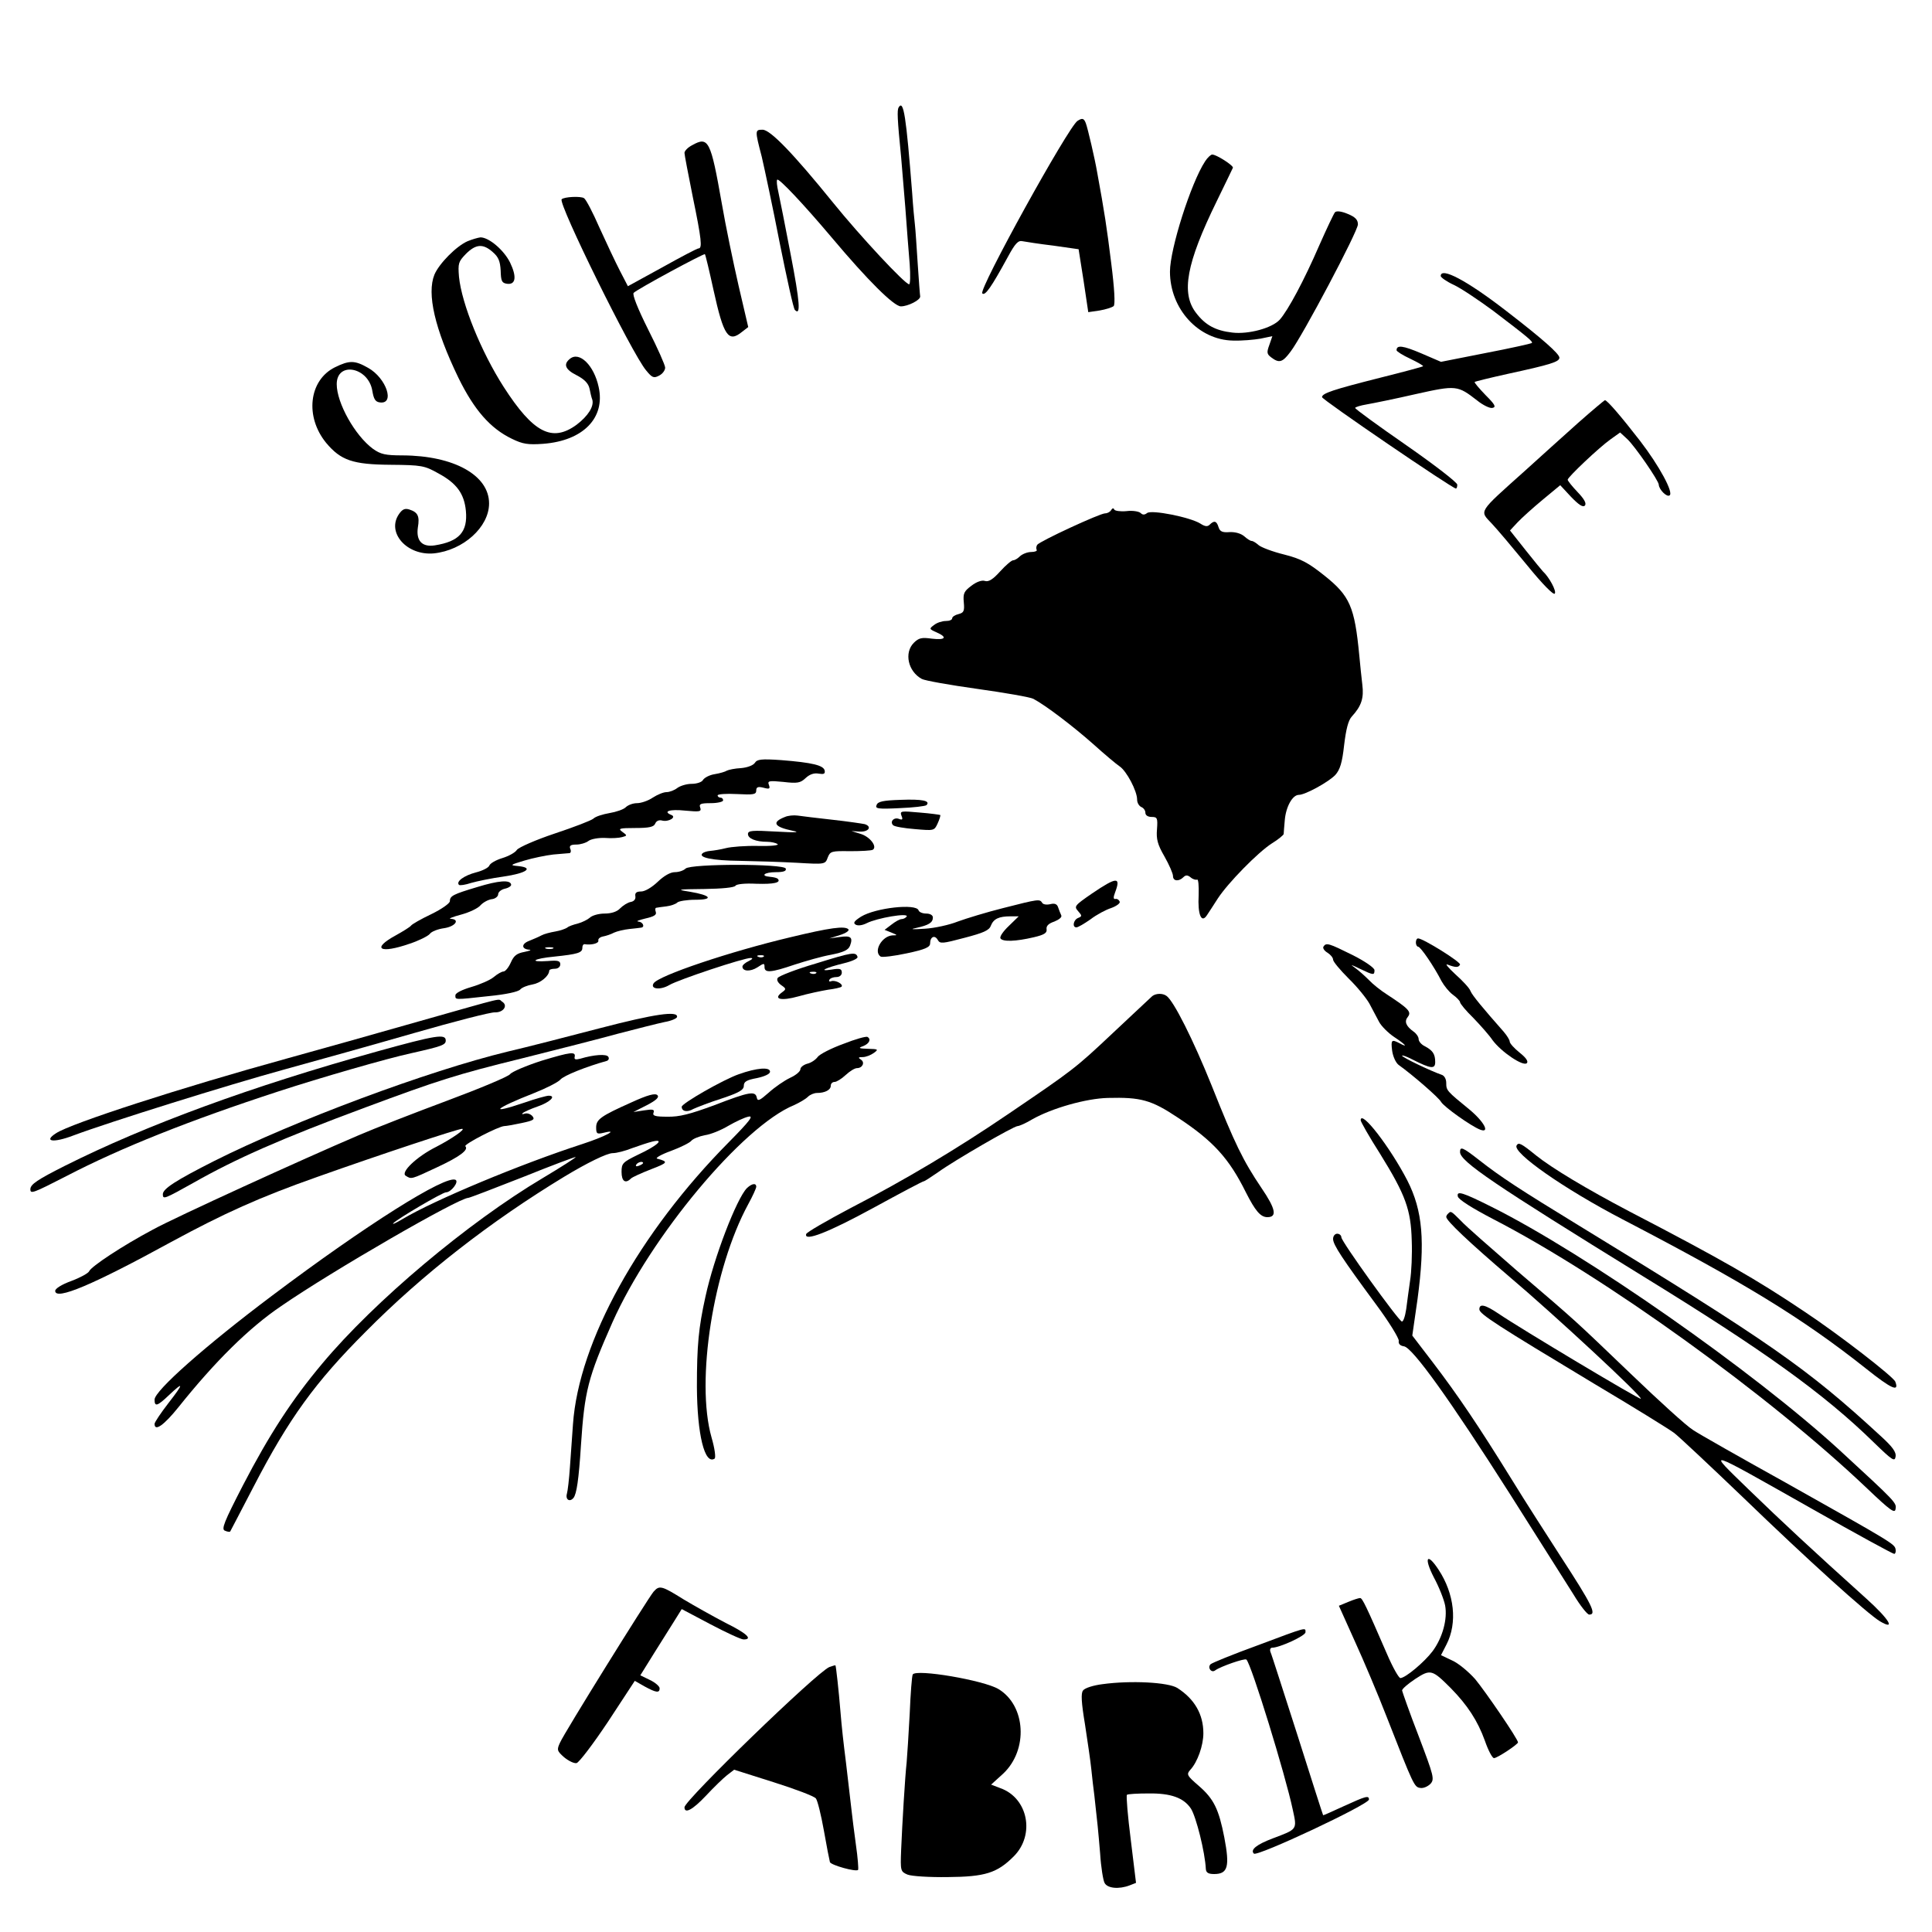 <?xml version="1.0" standalone="no"?>
<!DOCTYPE svg PUBLIC "-//W3C//DTD SVG 20010904//EN"
 "http://www.w3.org/TR/2001/REC-SVG-20010904/DTD/svg10.dtd">
<svg version="1.0" xmlns="http://www.w3.org/2000/svg"
 width="700pt" height="700pt" viewBox="0 0 700 700"
 preserveAspectRatio="xMidYMid meet">
<g transform="translate(0,700) scale(0.1,-0.1)"
fill="#000000" stroke="none">
<path d="M3256 6611 c-6 -10 -5 -40 9 -181 2 -25 9 -106 15 -180 5 -74 13
-168 16 -207 3 -40 2 -73 -2 -73 -15 0 -178 175 -275 295 -145 179 -228 265
-256 265 -28 0 -28 -2 -3 -98 10 -43 40 -183 65 -312 26 -129 50 -239 55 -243
22 -23 18 29 -15 200 -20 104 -40 206 -45 228 -5 21 -7 41 -4 44 6 6 94 -87
197 -209 131 -156 226 -250 251 -250 26 0 71 23 70 36 -1 5 -5 59 -9 119 -4
61 -8 124 -10 140 -2 17 -7 68 -10 115 -22 280 -31 340 -49 311z"/>
<path d="M3904 6562 c-33 -21 -359 -611 -345 -625 10 -10 32 21 92 131 27 50
38 62 54 58 11 -2 61 -10 112 -16 l91 -13 18 -114 17 -114 41 6 c23 4 45 11
51 16 6 6 3 63 -9 157 -16 129 -24 182 -51 329 -8 47 -34 159 -41 177 -7 18
-13 19 -30 8z"/>
<path d="M2508 6474 c-16 -8 -28 -21 -28 -28 0 -7 14 -79 30 -159 32 -155 35
-187 21 -187 -5 0 -64 -31 -132 -69 l-124 -68 -29 56 c-16 31 -49 101 -74 156
-24 55 -49 103 -56 107 -12 8 -72 5 -81 -4 -14 -14 255 -560 306 -620 22 -27
28 -29 47 -19 12 6 22 19 22 29 0 9 -28 72 -62 139 -38 76 -58 127 -52 132 14
14 255 144 258 140 2 -2 16 -60 31 -129 37 -168 54 -193 104 -152 l22 17 -35
150 c-19 83 -47 217 -61 299 -40 227 -48 243 -107 210z"/>
<path d="M4366 6415 c-51 -78 -127 -317 -127 -399 0 -135 103 -248 229 -250
32 -1 76 3 99 7 l43 9 -11 -32 c-10 -27 -9 -33 7 -45 29 -22 41 -18 70 21 43
56 244 436 244 461 0 17 -10 27 -37 38 -21 9 -40 12 -46 6 -4 -4 -30 -59 -57
-120 -55 -127 -113 -235 -143 -269 -28 -31 -114 -54 -172 -47 -61 7 -98 27
-132 72 -54 71 -35 178 75 403 31 63 57 118 59 122 4 7 -59 48 -75 48 -5 0
-17 -11 -26 -25z"/>
<path d="M1694 6126 c-41 -18 -103 -81 -120 -121 -28 -69 1 -196 87 -374 57
-116 115 -183 194 -221 39 -19 58 -22 113 -18 145 11 226 94 201 206 -17 79
-70 130 -104 102 -25 -20 -17 -39 25 -60 27 -14 42 -29 46 -48 3 -15 7 -33 10
-40 7 -24 -15 -59 -57 -91 -89 -65 -157 -29 -264 137 -82 128 -152 301 -162
399 -4 49 -2 55 25 83 36 36 62 38 97 7 21 -18 27 -33 29 -67 1 -38 4 -45 22
-48 33 -5 37 25 12 77 -23 46 -77 91 -107 91 -9 -1 -30 -7 -47 -14z"/>
<path d="M5220 6000 c0 -5 21 -20 47 -32 26 -12 90 -55 143 -94 130 -99 145
-112 140 -117 -3 -2 -78 -19 -167 -36 l-162 -32 -72 31 c-66 28 -89 31 -89 11
0 -4 22 -18 50 -31 27 -13 48 -25 46 -27 -2 -2 -73 -21 -157 -42 -170 -43
-209 -56 -209 -70 0 -9 472 -331 485 -331 3 0 5 6 5 14 0 8 -83 72 -185 143
-101 70 -185 131 -185 135 0 3 19 9 43 13 23 4 102 20 176 37 148 33 152 32
223 -23 21 -17 46 -29 55 -27 15 3 10 12 -25 47 -23 24 -41 45 -39 47 2 2 55
15 118 29 157 34 189 44 189 59 0 14 -61 68 -192 169 -142 110 -238 161 -238
127z"/>
<path d="M1213 5669 c-94 -47 -109 -179 -31 -274 53 -63 96 -78 233 -79 113
-1 123 -3 173 -31 67 -36 94 -74 100 -136 7 -76 -24 -111 -113 -125 -46 -7
-68 17 -61 65 7 41 0 55 -31 65 -16 5 -25 1 -37 -16 -47 -67 28 -152 126 -143
106 11 200 95 200 181 0 102 -127 173 -313 174 -63 0 -80 4 -108 24 -65 48
-131 166 -131 234 0 84 115 62 129 -24 5 -30 11 -40 27 -42 56 -8 24 88 -42
125 -49 28 -68 28 -121 2z"/>
<path d="M5718 5468 c-51 -46 -95 -85 -98 -88 -3 -3 -45 -41 -94 -85 -173
-155 -166 -144 -121 -192 20 -21 77 -89 128 -151 56 -69 95 -108 100 -103 8 8
-20 60 -43 81 -3 3 -31 37 -62 76 l-57 72 27 29 c15 16 56 53 91 82 l64 53 39
-42 c28 -29 43 -39 50 -32 7 7 -1 23 -26 49 -20 21 -36 41 -36 45 0 9 114 117
155 146 l35 25 26 -24 c27 -25 114 -151 114 -165 1 -18 29 -46 39 -39 16 9
-37 107 -107 198 -69 89 -119 147 -127 147 -2 0 -46 -37 -97 -82z"/>
<path d="M4026 5152 c-4 -7 -14 -12 -22 -12 -19 0 -237 -101 -246 -114 -4 -6
-4 -14 -2 -18 3 -4 -6 -8 -20 -8 -13 0 -31 -7 -40 -15 -8 -8 -19 -15 -25 -15
-6 0 -27 -18 -47 -40 -26 -29 -42 -39 -55 -35 -11 4 -31 -3 -49 -17 -27 -20
-31 -28 -28 -60 3 -32 0 -38 -19 -43 -13 -3 -23 -10 -23 -15 0 -6 -10 -10 -23
-10 -13 0 -32 -6 -42 -14 -19 -14 -19 -15 8 -27 41 -18 33 -29 -17 -23 -36 5
-47 3 -65 -15 -36 -36 -21 -104 29 -131 11 -6 101 -22 201 -36 100 -14 192
-30 203 -36 44 -23 146 -101 217 -164 41 -37 84 -73 96 -81 25 -17 63 -89 63
-120 0 -12 7 -23 15 -27 8 -3 15 -12 15 -21 0 -9 9 -15 23 -15 20 0 22 -4 19
-45 -3 -35 2 -55 27 -98 17 -30 31 -62 31 -71 0 -19 21 -21 38 -4 8 8 15 8 26
-1 8 -7 19 -10 23 -8 5 3 7 -22 6 -56 -4 -71 10 -104 30 -73 7 10 24 37 39 60
37 57 146 168 196 200 23 14 42 30 43 34 0 4 2 26 4 50 4 49 28 92 51 92 23 0
107 46 132 72 17 19 25 44 32 108 7 58 15 90 28 104 35 38 44 67 38 115 -3 25
-8 73 -11 106 -17 177 -34 216 -127 290 -58 46 -83 60 -146 76 -41 10 -83 26
-92 34 -9 8 -20 15 -25 15 -5 0 -17 8 -27 17 -12 10 -32 16 -53 15 -26 -2 -35
2 -40 18 -7 23 -16 25 -32 9 -8 -8 -17 -7 -34 4 -37 23 -177 51 -193 38 -9 -7
-16 -7 -23 0 -6 6 -30 10 -52 7 -22 -2 -42 1 -44 6 -2 6 -7 5 -11 -2z"/>
<path d="M2735 4236 c-6 -9 -27 -17 -50 -19 -22 -1 -45 -6 -51 -9 -6 -4 -26
-10 -45 -13 -19 -3 -37 -13 -42 -21 -4 -8 -23 -14 -41 -14 -18 0 -41 -7 -52
-15 -10 -8 -28 -15 -39 -15 -11 0 -33 -9 -50 -20 -16 -11 -42 -20 -57 -20 -15
0 -33 -7 -41 -15 -8 -8 -35 -17 -59 -21 -23 -4 -50 -12 -58 -20 -8 -7 -71 -31
-140 -54 -69 -23 -130 -50 -137 -59 -6 -10 -30 -23 -53 -30 -23 -7 -44 -19
-47 -27 -3 -8 -25 -19 -49 -25 -42 -11 -73 -33 -61 -45 3 -3 23 0 44 7 21 6
73 17 117 23 83 12 112 32 54 38 -32 3 -31 4 22 20 30 9 78 19 105 22 28 2 54
5 59 5 4 1 6 8 2 16 -4 11 2 15 22 15 15 0 35 6 44 13 9 7 36 12 60 11 24 -2
52 0 62 3 19 5 19 6 1 19 -17 12 -11 14 47 14 51 0 67 4 72 16 4 10 14 14 25
11 23 -6 53 12 34 20 -33 13 -7 22 49 16 54 -5 60 -4 55 11 -5 13 1 16 38 16
25 0 45 5 45 10 0 6 -4 10 -10 10 -5 0 -10 4 -10 8 0 5 32 7 70 5 60 -3 70 -2
70 13 0 12 6 15 26 10 22 -6 25 -4 20 10 -6 15 0 16 52 11 51 -6 62 -4 81 14
15 14 31 19 47 16 19 -3 24 -1 22 11 -4 19 -44 29 -158 38 -72 5 -87 3 -95
-10z"/>
<path d="M3263 4102 c-63 -2 -83 -6 -87 -19 -6 -13 5 -15 84 -11 49 2 93 7 97
11 15 16 -16 22 -94 19z"/>
<path d="M3266 4045 c6 -14 4 -17 -9 -12 -18 7 -34 -10 -21 -23 5 -5 41 -11
79 -14 69 -6 70 -6 82 20 7 15 11 29 10 31 -2 1 -36 6 -75 9 -67 6 -72 6 -66
-11z"/>
<path d="M2844 4040 c-49 -19 -40 -36 28 -50 30 -6 11 -7 -59 -3 -88 5 -103 4
-103 -9 0 -16 28 -28 70 -28 14 0 31 -4 37 -8 7 -5 -24 -8 -70 -7 -45 1 -98
-3 -117 -8 -19 -5 -45 -9 -57 -10 -12 -1 -24 -5 -28 -9 -16 -15 37 -26 135
-27 58 -1 151 -4 207 -7 102 -6 103 -6 112 19 9 23 14 24 81 23 40 0 76 2 82
5 18 11 -10 48 -45 58 l-32 10 29 -2 c33 -2 47 18 19 27 -10 2 -63 10 -118 16
-55 6 -111 13 -125 15 -14 2 -35 0 -46 -5z"/>
<path d="M2484 3853 c-7 -7 -24 -13 -39 -13 -16 0 -39 -13 -62 -35 -21 -20
-46 -35 -60 -35 -17 0 -23 -5 -21 -17 2 -11 -5 -19 -17 -21 -11 -2 -28 -13
-38 -23 -11 -12 -31 -19 -57 -19 -21 0 -45 -7 -53 -15 -8 -7 -28 -17 -43 -21
-16 -4 -34 -10 -39 -15 -6 -4 -25 -11 -43 -14 -18 -3 -41 -9 -50 -14 -9 -5
-30 -14 -45 -20 -29 -11 -28 -30 1 -32 9 -1 1 -4 -18 -8 -27 -5 -38 -13 -49
-38 -8 -18 -20 -33 -27 -33 -6 0 -22 -9 -35 -20 -13 -11 -50 -27 -81 -36 -34
-10 -58 -22 -58 -30 0 -17 -6 -17 122 -3 62 6 107 16 113 24 6 7 26 15 44 18
29 5 60 30 61 50 0 4 9 7 20 7 12 0 20 7 20 16 0 13 -9 15 -45 12 -72 -5 -52
9 23 16 86 9 102 14 102 32 0 8 3 13 8 13 25 -4 52 3 50 13 -2 6 6 13 17 15
11 2 29 8 40 14 11 5 36 11 55 13 19 2 38 4 43 5 15 2 6 21 -10 22 -10 1 1 5
25 11 31 7 42 13 38 24 -3 8 -2 15 2 15 4 1 20 3 36 5 16 2 34 8 40 14 5 5 35
10 65 10 68 0 58 16 -19 29 -51 8 -48 9 52 10 63 1 109 5 113 12 4 6 35 9 75
7 64 -2 91 4 78 18 -3 3 -15 6 -27 7 -38 3 -22 17 20 17 28 0 39 4 36 13 -6
18 -344 18 -363 0z m-481 -290 c-7 -2 -19 -2 -25 0 -7 3 -2 5 12 5 14 0 19 -2
13 -5z"/>
<path d="M1729 3786 c-87 -26 -99 -32 -99 -51 0 -8 -30 -29 -67 -47 -38 -18
-71 -37 -74 -42 -4 -5 -28 -20 -55 -35 -90 -49 -58 -68 51 -30 33 11 65 27 72
35 6 9 30 18 52 21 41 6 59 32 24 34 -10 0 7 7 37 15 30 8 62 23 71 34 9 10
27 20 40 22 13 1 24 10 24 18 0 8 11 17 24 20 14 3 24 10 23 15 -3 18 -45 15
-123 -9z"/>
<path d="M3957 3763 c-64 -44 -66 -47 -51 -64 15 -17 15 -19 0 -25 -17 -7 -22
-34 -6 -34 6 0 28 13 51 29 22 17 56 35 75 41 19 7 33 17 31 23 -3 7 -9 11
-15 10 -8 -2 -9 5 -2 23 22 58 7 58 -83 -3z"/>
<path d="M3635 3710 c-60 -15 -135 -38 -165 -49 -30 -12 -84 -24 -120 -26 -46
-3 -55 -2 -30 3 45 10 60 19 60 38 0 8 -10 14 -24 14 -13 0 -26 5 -28 12 -9
25 -155 9 -208 -23 -25 -16 -30 -23 -20 -29 8 -5 24 -3 40 5 37 19 154 39 145
24 -4 -5 -12 -9 -18 -9 -7 0 -23 -9 -37 -20 l-25 -19 25 -10 c22 -9 23 -10 4
-10 -39 -2 -71 -59 -43 -77 6 -3 49 2 95 12 66 14 84 22 84 36 0 24 17 32 28
12 8 -14 17 -13 96 8 69 18 90 27 96 44 10 25 29 34 72 34 l29 0 -36 -35 c-20
-19 -34 -39 -30 -45 8 -13 56 -11 120 4 39 9 49 16 47 29 -2 12 7 21 28 28 17
7 29 16 25 23 -3 6 -8 19 -11 28 -4 13 -13 16 -29 12 -13 -3 -26 -1 -29 5 -9
14 -12 14 -141 -19z"/>
<path d="M2863 3604 c-219 -52 -478 -139 -495 -167 -13 -21 25 -25 57 -6 34
20 272 99 295 98 9 0 7 -4 -7 -11 -13 -6 -23 -15 -23 -20 0 -18 29 -19 54 -3
24 16 26 16 26 1 0 -22 24 -20 109 9 40 13 99 30 133 36 45 9 62 17 68 33 11
30 3 37 -38 31 l-37 -5 38 12 c22 7 35 16 31 21 -13 13 -66 6 -211 -29z m-96
-70 c-3 -3 -12 -4 -19 -1 -8 3 -5 6 6 6 11 1 17 -2 13 -5z"/>
<path d="M5130 3585 c0 -8 4 -15 8 -15 9 0 58 -72 85 -125 9 -16 27 -39 41
-49 14 -10 26 -23 26 -27 0 -5 21 -31 48 -57 26 -27 58 -63 70 -81 32 -43 111
-96 124 -83 6 6 -2 19 -26 38 -20 16 -36 34 -36 40 0 6 -10 22 -22 36 -75 85
-114 132 -120 147 -3 10 -28 37 -55 61 -26 24 -39 40 -28 35 30 -11 39 -11 45
0 4 9 -134 95 -152 95 -5 0 -8 -7 -8 -15z"/>
<path d="M4795 3570 c-3 -5 3 -15 15 -22 11 -7 20 -18 20 -25 0 -7 25 -37 56
-68 31 -30 65 -72 76 -92 11 -21 27 -51 35 -66 8 -15 33 -40 54 -54 41 -27 53
-41 20 -23 -29 15 -32 13 -27 -27 3 -21 13 -43 23 -51 53 -38 146 -119 154
-134 10 -18 110 -89 142 -101 37 -14 14 29 -39 73 -82 67 -84 69 -84 96 0 15
-7 27 -17 30 -38 13 -143 63 -143 69 0 3 17 -3 38 -14 67 -34 82 -35 82 -9 0
29 -9 42 -37 57 -13 6 -23 18 -23 26 0 8 -8 20 -18 27 -28 20 -35 37 -21 54
14 18 2 30 -76 81 -22 14 -51 37 -65 52 -14 14 -36 34 -50 44 -20 14 -16 13
17 -3 50 -24 53 -24 53 -5 0 8 -34 32 -80 55 -85 42 -95 46 -105 30z"/>
<path d="M2956 3509 c-72 -21 -133 -45 -138 -52 -5 -7 0 -17 12 -26 19 -13 19
-15 4 -26 -35 -25 -5 -33 59 -15 35 10 83 20 107 24 24 3 46 8 49 11 8 9 -22
25 -37 20 -7 -3 -10 0 -7 5 3 6 15 10 26 10 11 0 19 7 19 16 0 14 -7 16 -37
11 -52 -8 -21 7 45 23 29 7 51 17 49 23 -6 19 -19 17 -151 -24z m1 -35 c-3 -3
-12 -4 -19 -1 -8 3 -5 6 6 6 11 1 17 -2 13 -5z"/>
<path d="M4175 3391 c-5 -5 -69 -64 -141 -132 -139 -131 -145 -135 -379 -294
-188 -128 -376 -240 -575 -343 -85 -45 -156 -86 -159 -93 -9 -29 79 5 244 95
97 53 178 96 182 96 3 0 26 15 52 33 58 42 274 167 288 167 6 0 31 11 54 25
71 40 194 75 273 77 119 3 157 -7 253 -71 129 -85 186 -148 247 -271 34 -67
53 -90 78 -90 36 0 30 30 -21 105 -68 101 -97 161 -181 372 -66 164 -138 308
-164 325 -14 10 -38 9 -51 -1z"/>
<path d="M1520 3300 c-151 -43 -367 -104 -480 -135 -381 -105 -783 -235 -837
-271 -47 -30 -10 -36 63 -8 131 49 560 183 764 239 113 31 324 90 470 132 146
42 278 76 293 75 31 -1 49 25 26 39 -17 11 23 20 -299 -71z"/>
<path d="M2175 3275 c-115 -30 -266 -69 -335 -85 -289 -70 -772 -250 -1063
-396 -140 -71 -187 -101 -187 -121 0 -20 6 -17 110 41 155 88 318 160 625 274
261 97 329 119 565 177 124 31 281 71 350 90 69 18 144 37 168 42 24 4 44 13
45 18 5 24 -82 11 -278 -40z"/>
<path d="M1365 3190 c-454 -126 -835 -266 -1130 -414 -99 -50 -125 -67 -125
-85 0 -18 10 -14 131 48 196 102 447 202 769 307 150 49 392 119 480 138 111
25 125 30 125 46 0 25 -34 20 -250 -40z"/>
<path d="M3056 3218 c-44 -16 -85 -37 -93 -47 -7 -10 -24 -22 -38 -25 -14 -4
-25 -13 -25 -20 0 -8 -17 -22 -37 -31 -21 -10 -56 -34 -78 -54 -33 -29 -40
-32 -43 -18 -5 25 -26 22 -153 -27 -89 -33 -128 -43 -171 -42 -44 0 -55 3 -50
15 4 11 -2 13 -34 8 l-39 -6 49 25 c35 18 45 29 38 36 -8 8 -35 1 -94 -26
-112 -50 -128 -62 -128 -91 0 -23 3 -25 28 -19 57 14 5 -14 -78 -41 -225 -73
-536 -203 -650 -271 -25 -15 -40 -22 -35 -16 15 16 178 112 191 112 18 0 47
37 35 45 -34 20 -326 -164 -666 -420 -241 -181 -425 -344 -425 -376 0 -27 10
-24 52 16 55 52 54 43 -2 -29 -27 -35 -50 -69 -50 -75 0 -29 34 -5 87 61 132
165 255 287 372 366 184 127 643 392 678 392 4 0 93 34 197 75 104 42 190 74
192 73 1 -2 -52 -36 -119 -76 -271 -161 -610 -446 -799 -672 -110 -131 -192
-257 -288 -442 -68 -132 -79 -159 -65 -164 9 -4 17 -5 19 -3 1 2 40 76 85 163
128 247 223 378 406 561 207 209 453 400 720 562 81 49 154 85 175 85 14 0 45
8 70 18 25 9 58 20 74 24 46 11 18 -15 -53 -48 -55 -27 -59 -31 -59 -62 0 -34
14 -44 34 -24 5 5 38 20 74 34 60 23 63 27 21 38 -8 2 14 15 50 28 35 13 69
30 74 37 6 7 28 16 49 20 22 3 60 19 85 34 26 15 58 30 72 33 21 5 7 -14 -70
-92 -326 -329 -544 -723 -565 -1022 -3 -41 -8 -111 -11 -155 -3 -44 -8 -87
-11 -97 -6 -21 10 -32 24 -15 11 14 19 65 27 192 13 195 25 243 114 444 138
310 471 710 658 787 20 9 42 22 50 30 8 8 23 14 33 14 29 0 50 11 50 26 0 8 6
14 14 14 7 0 25 11 40 25 15 14 33 25 41 25 20 0 30 21 14 31 -11 7 -9 9 7 9
11 0 29 7 40 15 18 13 16 14 -21 15 -34 1 -37 3 -17 10 22 9 29 25 15 33 -5 3
-44 -8 -87 -25z m-726 -432 c0 -2 -7 -7 -16 -10 -8 -3 -12 -2 -9 4 6 10 25 14
25 6z"/>
<path d="M1963 3157 c-56 -18 -108 -40 -115 -49 -7 -9 -110 -52 -228 -96 -118
-44 -262 -100 -320 -125 -204 -87 -666 -298 -746 -342 -111 -59 -224 -134
-231 -151 -3 -7 -32 -23 -64 -35 -36 -13 -59 -28 -59 -36 0 -36 137 22 420
177 192 104 320 162 530 236 228 81 509 174 524 174 15 0 -37 -36 -93 -65 -72
-36 -131 -93 -111 -105 21 -13 18 -14 112 30 84 39 117 64 104 77 -6 7 120 72
141 73 7 0 35 5 63 11 43 9 49 13 39 25 -7 8 -19 12 -28 9 -8 -3 -12 -2 -7 2
4 4 28 15 54 24 44 15 69 39 40 39 -8 0 -48 -11 -88 -25 -133 -45 -109 -22 36
35 43 17 86 39 94 48 12 15 96 48 168 68 7 2 10 9 6 15 -6 11 -52 8 -102 -7
-16 -4 -22 -3 -20 6 5 21 -13 19 -119 -13z"/>
<path d="M2677 3108 c-57 -20 -207 -106 -207 -118 0 -17 20 -21 42 -8 13 6 59
24 103 38 63 21 80 31 80 46 0 15 10 21 48 28 28 6 47 15 47 23 0 18 -48 14
-113 -9z"/>
<path d="M4930 2941 c0 -5 31 -60 70 -121 93 -150 112 -203 115 -315 2 -49 -1
-115 -6 -145 -4 -30 -11 -77 -14 -103 -4 -27 -11 -47 -16 -45 -14 5 -219 290
-219 305 0 7 -7 13 -15 13 -8 0 -15 -8 -15 -19 0 -21 33 -71 157 -239 46 -62
82 -121 81 -130 -2 -11 5 -18 19 -20 31 -5 165 -191 385 -537 101 -160 204
-323 229 -362 24 -40 50 -73 57 -73 28 0 12 33 -105 213 -47 73 -127 197 -176
277 -120 194 -195 305 -285 423 l-75 98 19 132 c28 210 19 320 -37 430 -62
120 -169 259 -169 218z"/>
<path d="M5495 2850 c-16 -26 171 -157 384 -268 440 -229 650 -357 881 -540
94 -75 122 -87 107 -48 -7 18 -203 170 -328 253 -174 117 -303 191 -634 363
-158 83 -281 157 -340 204 -54 44 -63 48 -70 36z"/>
<path d="M5290 2826 c0 -34 123 -117 661 -449 441 -271 657 -426 839 -604 66
-64 75 -70 78 -51 3 17 -11 36 -55 76 -267 246 -399 338 -1093 762 -211 129
-282 175 -361 237 -60 47 -69 50 -69 29z"/>
<path d="M2706 2695 c-37 -38 -119 -250 -150 -393 -25 -113 -31 -176 -31 -327
1 -172 28 -283 64 -260 5 3 1 36 -11 77 -58 204 6 611 133 845 16 29 29 58 29
63 0 15 -16 12 -34 -5z"/>
<path d="M5282 2665 c2 -11 53 -43 128 -82 403 -208 1001 -639 1355 -976 85
-81 101 -92 103 -74 4 22 1 25 -202 212 -313 287 -921 712 -1261 882 -106 53
-128 60 -123 38z"/>
<path d="M5247 2603 c-4 -3 -7 -9 -7 -12 0 -14 84 -93 229 -217 161 -136 483
-435 476 -442 -4 -4 -434 253 -515 308 -49 33 -70 38 -70 16 0 -17 66 -59 415
-269 143 -85 274 -166 291 -179 17 -13 129 -118 250 -234 233 -225 450 -421
495 -448 59 -35 35 6 -48 81 -202 182 -305 278 -428 397 -153 149 -166 153
234 -73 157 -89 289 -161 294 -161 4 0 7 8 5 17 -4 19 -10 23 -398 241 -162
90 -314 176 -336 191 -23 14 -124 106 -225 203 -209 200 -187 181 -414 375
-93 81 -185 161 -202 180 -36 36 -36 36 -46 26z"/>
<path d="M5195 1285 c19 -35 37 -81 41 -102 9 -49 -9 -116 -45 -165 -30 -40
-98 -97 -117 -98 -6 0 -28 39 -49 88 -75 173 -89 202 -97 202 -5 0 -24 -6 -43
-14 l-34 -14 58 -129 c32 -70 84 -193 115 -273 98 -250 100 -255 122 -258 11
-2 27 5 37 15 15 17 12 28 -43 173 -33 85 -59 160 -60 165 0 6 21 24 48 42 55
36 61 34 128 -33 61 -62 98 -119 124 -191 12 -35 27 -63 33 -63 12 0 87 50 87
57 0 12 -117 183 -155 229 -24 27 -61 58 -84 68 l-40 19 20 39 c40 78 29 183
-29 271 -42 64 -54 44 -17 -28z"/>
<path d="M2368 1233 c-21 -25 -324 -512 -339 -547 -12 -26 -11 -30 15 -53 16
-13 36 -23 45 -21 9 2 60 69 114 150 l97 148 35 -20 c42 -23 55 -25 55 -7 0 7
-16 21 -35 30 l-35 17 51 82 c29 46 63 100 76 121 l23 37 104 -55 c57 -30 111
-55 120 -55 35 0 12 22 -65 60 -44 23 -112 61 -152 85 -80 50 -88 52 -109 28z"/>
<path d="M4555 1038 c-88 -32 -164 -63 -169 -68 -12 -12 3 -33 17 -22 19 14
108 45 113 39 18 -17 142 -420 168 -544 16 -73 17 -70 -73 -104 -58 -22 -82
-41 -68 -55 12 -12 417 178 417 196 0 16 -12 12 -91 -24 -41 -19 -75 -34 -75
-33 -1 1 -43 132 -93 290 -51 158 -94 294 -98 302 -3 8 0 15 6 15 27 0 121 43
121 56 0 18 9 21 -175 -48z"/>
<path d="M3005 960 c-44 -17 -525 -483 -525 -508 0 -25 29 -10 78 42 28 30 62
63 76 74 l26 20 142 -45 c79 -25 148 -51 154 -59 6 -7 19 -60 29 -116 10 -57
20 -108 22 -115 5 -11 94 -36 102 -28 2 3 -1 44 -8 92 -7 49 -13 102 -15 118
-10 88 -18 153 -21 180 -9 71 -15 124 -20 185 -6 74 -16 164 -18 166 -1 1 -11
-2 -22 -6z"/>
<path d="M3307 933 c-3 -5 -8 -69 -11 -143 -4 -74 -9 -153 -11 -175 -6 -54
-16 -222 -20 -318 -3 -76 -2 -78 23 -89 15 -6 80 -10 146 -9 136 1 179 15 239
75 78 78 52 211 -48 247 l-34 13 44 40 c91 86 82 246 -17 306 -53 32 -299 74
-311 53z"/>
<path d="M3995 898 c-33 -4 -65 -14 -71 -23 -8 -10 -6 -44 7 -122 9 -59 20
-133 23 -163 3 -30 8 -73 11 -95 11 -97 14 -127 21 -211 3 -49 11 -97 16 -106
10 -20 52 -24 91 -9 l23 9 -19 156 c-11 86 -17 159 -14 163 3 3 39 5 79 5 81
1 127 -16 153 -55 19 -30 51 -158 54 -219 1 -13 9 -18 30 -18 50 0 57 27 37
132 -20 103 -38 140 -92 187 -44 38 -46 42 -31 59 26 28 47 88 47 132 0 69
-32 124 -94 164 -33 21 -169 28 -271 14z"/>
</g>
</svg>
